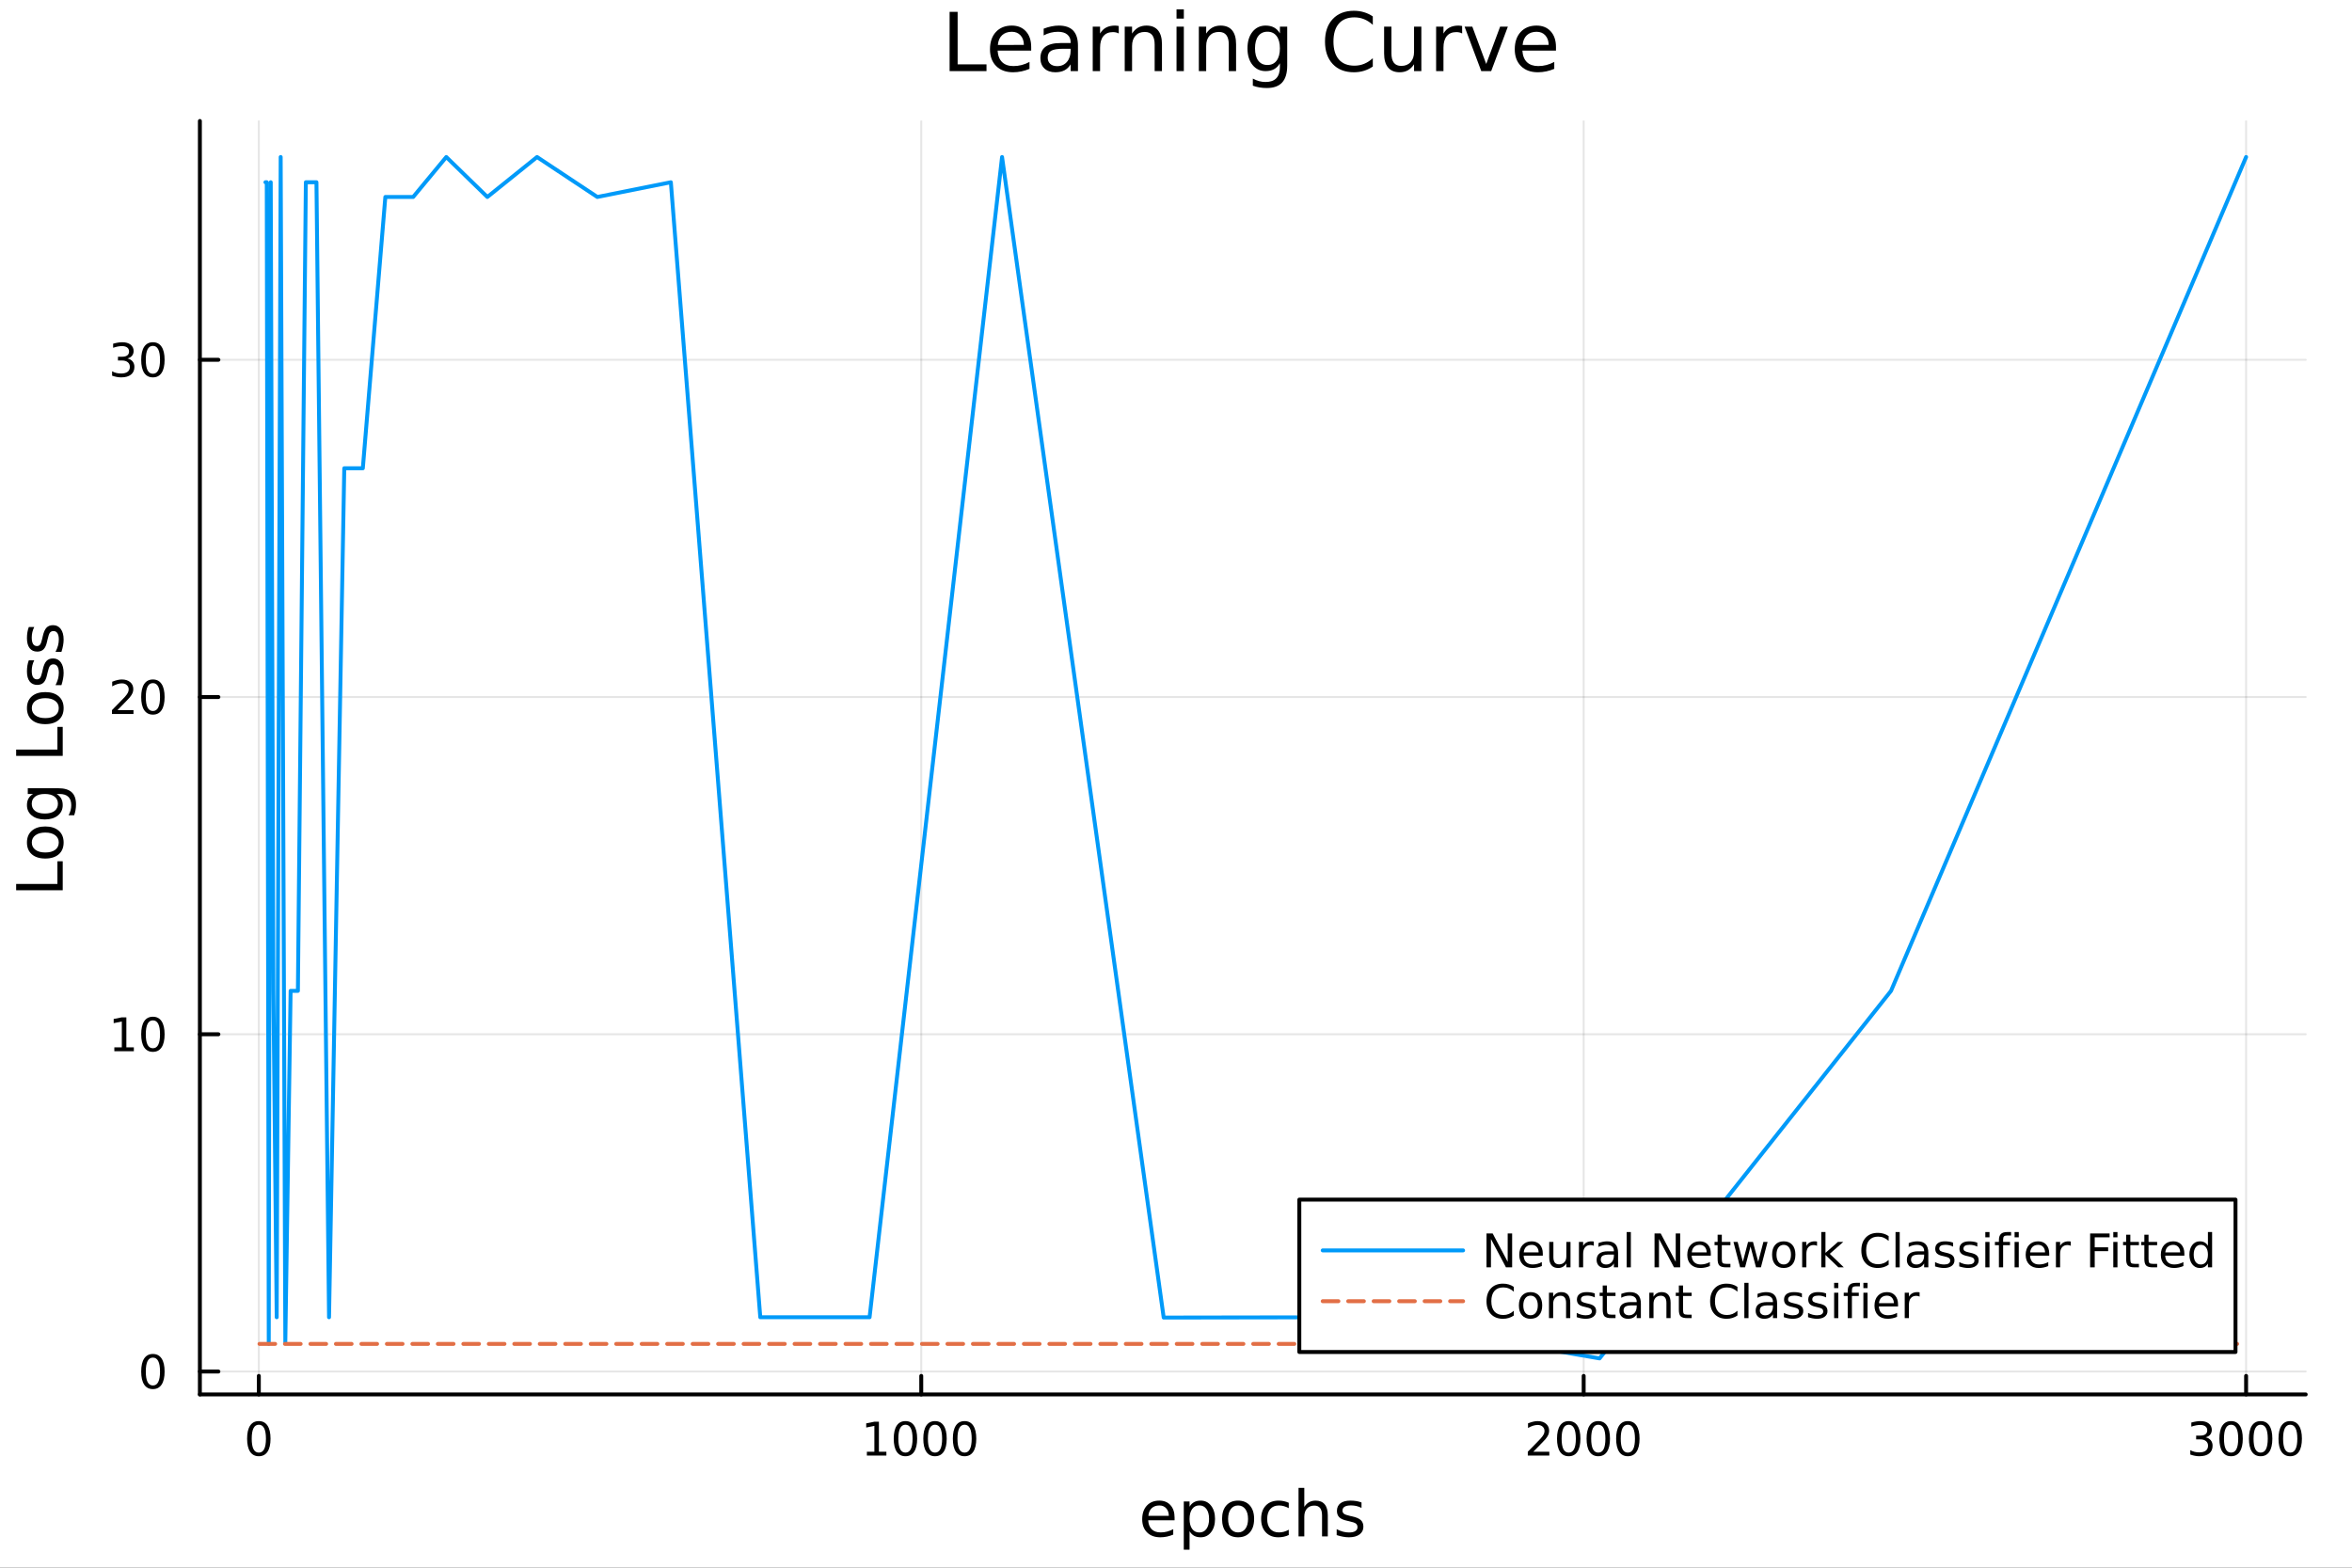 <svg xmlns="http://www.w3.org/2000/svg" xmlns:xlink="http://www.w3.org/1999/xlink" width="600" height="400" viewBox="0 0 2400 1600">
<rect x="0" y="0" width="2400" height="1600" fill="#333333" stroke="none"/>
<defs>
  <clipPath id="clip390">
    <rect x="0" y="0" width="2400" height="1600"></rect>
  </clipPath>
</defs>
<path clip-path="url(#clip390)" d="M0 1600 L2400 1600 L2400 0 L0 0  Z" fill="#ffffff" fill-rule="evenodd" fill-opacity="1"></path>
<defs>
  <clipPath id="clip391">
    <rect x="480" y="0" width="1681" height="1600"></rect>
  </clipPath>
</defs>
<path clip-path="url(#clip390)" d="M203.964 1423.18 L2352.76 1423.18 L2352.76 123.472 L203.964 123.472  Z" fill="#ffffff" fill-rule="evenodd" fill-opacity="1"></path>
<defs>
  <clipPath id="clip392">
    <rect x="203" y="123" width="2150" height="1301"></rect>
  </clipPath>
</defs>
<polyline clip-path="url(#clip392)" style="stroke:#000000; stroke-linecap:round; stroke-linejoin:round; stroke-width:2; stroke-opacity:0.1; fill:none" points="264.103,1423.18 264.103,123.472 "></polyline>
<polyline clip-path="url(#clip392)" style="stroke:#000000; stroke-linecap:round; stroke-linejoin:round; stroke-width:2; stroke-opacity:0.1; fill:none" points="940.049,1423.18 940.049,123.472 "></polyline>
<polyline clip-path="url(#clip392)" style="stroke:#000000; stroke-linecap:round; stroke-linejoin:round; stroke-width:2; stroke-opacity:0.1; fill:none" points="1615.99,1423.18 1615.99,123.472 "></polyline>
<polyline clip-path="url(#clip392)" style="stroke:#000000; stroke-linecap:round; stroke-linejoin:round; stroke-width:2; stroke-opacity:0.1; fill:none" points="2291.94,1423.18 2291.94,123.472 "></polyline>
<polyline clip-path="url(#clip392)" style="stroke:#000000; stroke-linecap:round; stroke-linejoin:round; stroke-width:2; stroke-opacity:0.1; fill:none" points="203.964,1399.79 2352.76,1399.79 "></polyline>
<polyline clip-path="url(#clip392)" style="stroke:#000000; stroke-linecap:round; stroke-linejoin:round; stroke-width:2; stroke-opacity:0.1; fill:none" points="203.964,1055.59 2352.76,1055.59 "></polyline>
<polyline clip-path="url(#clip392)" style="stroke:#000000; stroke-linecap:round; stroke-linejoin:round; stroke-width:2; stroke-opacity:0.1; fill:none" points="203.964,711.398 2352.76,711.398 "></polyline>
<polyline clip-path="url(#clip392)" style="stroke:#000000; stroke-linecap:round; stroke-linejoin:round; stroke-width:2; stroke-opacity:0.1; fill:none" points="203.964,367.203 2352.76,367.203 "></polyline>
<polyline clip-path="url(#clip390)" style="stroke:#000000; stroke-linecap:round; stroke-linejoin:round; stroke-width:4; stroke-opacity:1; fill:none" points="203.964,1423.18 2352.76,1423.18 "></polyline>
<polyline clip-path="url(#clip390)" style="stroke:#000000; stroke-linecap:round; stroke-linejoin:round; stroke-width:4; stroke-opacity:1; fill:none" points="264.103,1423.18 264.103,1404.28 "></polyline>
<polyline clip-path="url(#clip390)" style="stroke:#000000; stroke-linecap:round; stroke-linejoin:round; stroke-width:4; stroke-opacity:1; fill:none" points="940.049,1423.18 940.049,1404.28 "></polyline>
<polyline clip-path="url(#clip390)" style="stroke:#000000; stroke-linecap:round; stroke-linejoin:round; stroke-width:4; stroke-opacity:1; fill:none" points="1615.99,1423.18 1615.99,1404.28 "></polyline>
<polyline clip-path="url(#clip390)" style="stroke:#000000; stroke-linecap:round; stroke-linejoin:round; stroke-width:4; stroke-opacity:1; fill:none" points="2291.94,1423.18 2291.94,1404.28 "></polyline>
<path clip-path="url(#clip390)" d="M264.103 1454.1 Q260.491 1454.1 258.663 1457.66 Q256.857 1461.2 256.857 1468.33 Q256.857 1475.44 258.663 1479.01 Q260.491 1482.55 264.103 1482.55 Q267.737 1482.55 269.542 1479.01 Q271.371 1475.44 271.371 1468.33 Q271.371 1461.2 269.542 1457.66 Q267.737 1454.1 264.103 1454.1 M264.103 1450.39 Q269.913 1450.39 272.968 1455 Q276.047 1459.58 276.047 1468.33 Q276.047 1477.06 272.968 1481.67 Q269.913 1486.25 264.103 1486.25 Q258.292 1486.25 255.214 1481.67 Q252.158 1477.06 252.158 1468.33 Q252.158 1459.58 255.214 1455 Q258.292 1450.39 264.103 1450.39 Z" fill="#000000" fill-rule="nonzero" fill-opacity="1"></path><path clip-path="url(#clip390)" d="M884.574 1481.64 L892.213 1481.64 L892.213 1455.28 L883.903 1456.95 L883.903 1452.69 L892.167 1451.02 L896.843 1451.02 L896.843 1481.64 L904.482 1481.64 L904.482 1485.58 L884.574 1485.58 L884.574 1481.64 Z" fill="#000000" fill-rule="nonzero" fill-opacity="1"></path><path clip-path="url(#clip390)" d="M923.926 1454.1 Q920.315 1454.1 918.486 1457.66 Q916.681 1461.2 916.681 1468.33 Q916.681 1475.44 918.486 1479.01 Q920.315 1482.55 923.926 1482.55 Q927.56 1482.55 929.366 1479.01 Q931.195 1475.44 931.195 1468.33 Q931.195 1461.2 929.366 1457.66 Q927.56 1454.1 923.926 1454.1 M923.926 1450.39 Q929.736 1450.39 932.792 1455 Q935.87 1459.58 935.87 1468.33 Q935.87 1477.06 932.792 1481.67 Q929.736 1486.25 923.926 1486.25 Q918.116 1486.25 915.037 1481.67 Q911.982 1477.06 911.982 1468.33 Q911.982 1459.58 915.037 1455 Q918.116 1450.39 923.926 1450.39 Z" fill="#000000" fill-rule="nonzero" fill-opacity="1"></path><path clip-path="url(#clip390)" d="M954.088 1454.1 Q950.477 1454.1 948.648 1457.66 Q946.843 1461.2 946.843 1468.33 Q946.843 1475.44 948.648 1479.01 Q950.477 1482.55 954.088 1482.55 Q957.722 1482.55 959.528 1479.01 Q961.356 1475.44 961.356 1468.33 Q961.356 1461.2 959.528 1457.66 Q957.722 1454.1 954.088 1454.1 M954.088 1450.39 Q959.898 1450.39 962.954 1455 Q966.032 1459.58 966.032 1468.33 Q966.032 1477.06 962.954 1481.67 Q959.898 1486.25 954.088 1486.25 Q948.278 1486.25 945.199 1481.67 Q942.144 1477.06 942.144 1468.33 Q942.144 1459.58 945.199 1455 Q948.278 1450.39 954.088 1450.39 Z" fill="#000000" fill-rule="nonzero" fill-opacity="1"></path><path clip-path="url(#clip390)" d="M984.25 1454.1 Q980.639 1454.1 978.81 1457.66 Q977.004 1461.2 977.004 1468.33 Q977.004 1475.44 978.81 1479.01 Q980.639 1482.55 984.25 1482.55 Q987.884 1482.55 989.69 1479.01 Q991.518 1475.44 991.518 1468.33 Q991.518 1461.2 989.69 1457.66 Q987.884 1454.1 984.25 1454.1 M984.25 1450.39 Q990.06 1450.39 993.116 1455 Q996.194 1459.58 996.194 1468.33 Q996.194 1477.06 993.116 1481.67 Q990.06 1486.25 984.25 1486.25 Q978.44 1486.25 975.361 1481.67 Q972.305 1477.06 972.305 1468.33 Q972.305 1459.58 975.361 1455 Q978.44 1450.39 984.25 1450.39 Z" fill="#000000" fill-rule="nonzero" fill-opacity="1"></path><path clip-path="url(#clip390)" d="M1564.61 1481.64 L1580.93 1481.64 L1580.93 1485.58 L1558.98 1485.58 L1558.98 1481.64 Q1561.64 1478.89 1566.23 1474.26 Q1570.83 1469.61 1572.01 1468.27 Q1574.26 1465.74 1575.14 1464.01 Q1576.04 1462.25 1576.04 1460.56 Q1576.04 1457.8 1574.1 1456.07 Q1572.18 1454.33 1569.07 1454.33 Q1566.87 1454.33 1564.42 1455.09 Q1561.99 1455.86 1559.21 1457.41 L1559.21 1452.69 Q1562.04 1451.55 1564.49 1450.97 Q1566.94 1450.39 1568.98 1450.39 Q1574.35 1450.39 1577.55 1453.08 Q1580.74 1455.77 1580.74 1460.26 Q1580.74 1462.39 1579.93 1464.31 Q1579.14 1466.2 1577.04 1468.8 Q1576.46 1469.47 1573.36 1472.69 Q1570.25 1475.88 1564.61 1481.64 Z" fill="#000000" fill-rule="nonzero" fill-opacity="1"></path><path clip-path="url(#clip390)" d="M1600.74 1454.1 Q1597.13 1454.1 1595.3 1457.66 Q1593.49 1461.2 1593.49 1468.33 Q1593.49 1475.44 1595.3 1479.01 Q1597.13 1482.55 1600.74 1482.55 Q1604.37 1482.55 1606.18 1479.01 Q1608.01 1475.44 1608.01 1468.33 Q1608.01 1461.2 1606.18 1457.66 Q1604.37 1454.1 1600.74 1454.1 M1600.74 1450.39 Q1606.55 1450.39 1609.61 1455 Q1612.68 1459.58 1612.68 1468.33 Q1612.68 1477.06 1609.61 1481.67 Q1606.55 1486.25 1600.74 1486.25 Q1594.93 1486.25 1591.85 1481.67 Q1588.8 1477.06 1588.8 1468.33 Q1588.8 1459.58 1591.85 1455 Q1594.93 1450.39 1600.74 1450.39 Z" fill="#000000" fill-rule="nonzero" fill-opacity="1"></path><path clip-path="url(#clip390)" d="M1630.9 1454.1 Q1627.29 1454.1 1625.46 1457.66 Q1623.66 1461.2 1623.66 1468.33 Q1623.66 1475.44 1625.46 1479.01 Q1627.29 1482.55 1630.9 1482.55 Q1634.54 1482.55 1636.34 1479.01 Q1638.17 1475.44 1638.17 1468.33 Q1638.17 1461.2 1636.34 1457.66 Q1634.54 1454.1 1630.9 1454.1 M1630.9 1450.39 Q1636.71 1450.39 1639.77 1455 Q1642.85 1459.58 1642.85 1468.33 Q1642.85 1477.06 1639.77 1481.67 Q1636.71 1486.25 1630.9 1486.25 Q1625.09 1486.25 1622.01 1481.67 Q1618.96 1477.06 1618.96 1468.33 Q1618.96 1459.58 1622.01 1455 Q1625.09 1450.39 1630.9 1450.39 Z" fill="#000000" fill-rule="nonzero" fill-opacity="1"></path><path clip-path="url(#clip390)" d="M1661.06 1454.1 Q1657.45 1454.1 1655.62 1457.66 Q1653.82 1461.2 1653.82 1468.33 Q1653.82 1475.44 1655.62 1479.01 Q1657.45 1482.55 1661.06 1482.55 Q1664.7 1482.55 1666.5 1479.01 Q1668.33 1475.44 1668.33 1468.33 Q1668.33 1461.2 1666.5 1457.66 Q1664.7 1454.1 1661.06 1454.1 M1661.06 1450.39 Q1666.87 1450.39 1669.93 1455 Q1673.01 1459.58 1673.01 1468.33 Q1673.01 1477.06 1669.93 1481.67 Q1666.87 1486.25 1661.06 1486.25 Q1655.25 1486.25 1652.18 1481.67 Q1649.12 1477.06 1649.12 1468.33 Q1649.12 1459.58 1652.18 1455 Q1655.25 1450.39 1661.06 1450.39 Z" fill="#000000" fill-rule="nonzero" fill-opacity="1"></path><path clip-path="url(#clip390)" d="M2250.62 1466.95 Q2253.98 1467.66 2255.85 1469.93 Q2257.75 1472.2 2257.75 1475.53 Q2257.75 1480.65 2254.23 1483.45 Q2250.71 1486.25 2244.23 1486.25 Q2242.06 1486.25 2239.74 1485.81 Q2237.45 1485.39 2235 1484.54 L2235 1480.02 Q2236.94 1481.16 2239.26 1481.74 Q2241.57 1482.32 2244.09 1482.32 Q2248.49 1482.32 2250.78 1480.58 Q2253.1 1478.84 2253.1 1475.53 Q2253.1 1472.48 2250.95 1470.77 Q2248.82 1469.03 2245 1469.03 L2240.97 1469.03 L2240.97 1465.19 L2245.18 1465.19 Q2248.63 1465.19 2250.46 1463.82 Q2252.29 1462.43 2252.29 1459.84 Q2252.29 1457.18 2250.39 1455.77 Q2248.52 1454.33 2245 1454.33 Q2243.08 1454.33 2240.88 1454.75 Q2238.68 1455.16 2236.04 1456.04 L2236.04 1451.88 Q2238.7 1451.14 2241.02 1450.77 Q2243.35 1450.39 2245.41 1450.39 Q2250.74 1450.39 2253.84 1452.83 Q2256.94 1455.23 2256.94 1459.35 Q2256.94 1462.22 2255.3 1464.21 Q2253.65 1466.18 2250.62 1466.95 Z" fill="#000000" fill-rule="nonzero" fill-opacity="1"></path><path clip-path="url(#clip390)" d="M2276.62 1454.1 Q2273.01 1454.1 2271.18 1457.66 Q2269.37 1461.2 2269.37 1468.33 Q2269.37 1475.44 2271.18 1479.01 Q2273.01 1482.55 2276.62 1482.55 Q2280.25 1482.55 2282.06 1479.01 Q2283.89 1475.44 2283.89 1468.33 Q2283.89 1461.2 2282.06 1457.66 Q2280.25 1454.1 2276.62 1454.1 M2276.62 1450.39 Q2282.43 1450.39 2285.48 1455 Q2288.56 1459.58 2288.56 1468.33 Q2288.56 1477.06 2285.48 1481.67 Q2282.43 1486.25 2276.62 1486.25 Q2270.81 1486.25 2267.73 1481.67 Q2264.67 1477.06 2264.67 1468.33 Q2264.67 1459.58 2267.73 1455 Q2270.81 1450.39 2276.62 1450.39 Z" fill="#000000" fill-rule="nonzero" fill-opacity="1"></path><path clip-path="url(#clip390)" d="M2306.78 1454.1 Q2303.17 1454.1 2301.34 1457.66 Q2299.53 1461.2 2299.53 1468.33 Q2299.53 1475.44 2301.34 1479.01 Q2303.17 1482.55 2306.78 1482.55 Q2310.41 1482.55 2312.22 1479.01 Q2314.05 1475.44 2314.05 1468.33 Q2314.05 1461.2 2312.22 1457.66 Q2310.41 1454.1 2306.78 1454.1 M2306.78 1450.39 Q2312.59 1450.39 2315.64 1455 Q2318.72 1459.58 2318.72 1468.33 Q2318.72 1477.06 2315.64 1481.67 Q2312.59 1486.25 2306.78 1486.25 Q2300.97 1486.25 2297.89 1481.67 Q2294.83 1477.06 2294.83 1468.33 Q2294.83 1459.58 2297.89 1455 Q2300.97 1450.39 2306.78 1450.39 Z" fill="#000000" fill-rule="nonzero" fill-opacity="1"></path><path clip-path="url(#clip390)" d="M2336.94 1454.1 Q2333.33 1454.1 2331.5 1457.66 Q2329.7 1461.2 2329.7 1468.33 Q2329.7 1475.44 2331.5 1479.01 Q2333.33 1482.55 2336.94 1482.55 Q2340.58 1482.55 2342.38 1479.01 Q2344.21 1475.44 2344.21 1468.33 Q2344.21 1461.2 2342.38 1457.66 Q2340.58 1454.1 2336.94 1454.1 M2336.94 1450.39 Q2342.75 1450.39 2345.81 1455 Q2348.89 1459.58 2348.89 1468.33 Q2348.89 1477.06 2345.81 1481.67 Q2342.75 1486.25 2336.94 1486.25 Q2331.13 1486.25 2328.05 1481.67 Q2325 1477.06 2325 1468.33 Q2325 1459.58 2328.05 1455 Q2331.13 1450.39 2336.94 1450.39 Z" fill="#000000" fill-rule="nonzero" fill-opacity="1"></path><path clip-path="url(#clip390)" d="M1198.55 1548.76 L1198.55 1551.62 L1171.62 1551.62 Q1172 1557.67 1175.25 1560.85 Q1178.53 1564 1184.35 1564 Q1187.73 1564 1190.88 1563.17 Q1194.06 1562.35 1197.18 1560.69 L1197.18 1566.23 Q1194.03 1567.57 1190.72 1568.27 Q1187.41 1568.97 1184 1568.97 Q1175.47 1568.97 1170.48 1564 Q1165.51 1559.04 1165.51 1550.57 Q1165.51 1541.82 1170.22 1536.69 Q1174.96 1531.54 1182.99 1531.54 Q1190.18 1531.54 1194.35 1536.18 Q1198.55 1540.8 1198.55 1548.76 M1192.69 1547.04 Q1192.63 1542.23 1189.99 1539.37 Q1187.38 1536.5 1183.05 1536.5 Q1178.15 1536.5 1175.19 1539.27 Q1172.26 1542.04 1171.81 1547.07 L1192.69 1547.04 Z" fill="#000000" fill-rule="nonzero" fill-opacity="1"></path><path clip-path="url(#clip390)" d="M1213.83 1562.7 L1213.83 1581.6 L1207.94 1581.6 L1207.94 1532.4 L1213.83 1532.4 L1213.83 1537.81 Q1215.67 1534.62 1218.47 1533.1 Q1221.31 1531.54 1225.22 1531.54 Q1231.72 1531.54 1235.76 1536.69 Q1239.83 1541.85 1239.83 1550.25 Q1239.83 1558.65 1235.76 1563.81 Q1231.72 1568.97 1225.22 1568.97 Q1221.31 1568.97 1218.47 1567.44 Q1215.67 1565.88 1213.83 1562.7 M1233.75 1550.25 Q1233.75 1543.79 1231.08 1540.13 Q1228.44 1536.44 1223.79 1536.44 Q1219.14 1536.44 1216.47 1540.13 Q1213.83 1543.79 1213.83 1550.25 Q1213.83 1556.71 1216.47 1560.4 Q1219.14 1564.07 1223.79 1564.07 Q1228.44 1564.07 1231.08 1560.4 Q1233.75 1556.71 1233.75 1550.25 Z" fill="#000000" fill-rule="nonzero" fill-opacity="1"></path><path clip-path="url(#clip390)" d="M1263.35 1536.5 Q1258.64 1536.5 1255.9 1540.19 Q1253.17 1543.85 1253.17 1550.25 Q1253.17 1556.65 1255.87 1560.34 Q1258.61 1564 1263.35 1564 Q1268.03 1564 1270.77 1560.31 Q1273.51 1556.62 1273.51 1550.25 Q1273.51 1543.92 1270.77 1540.23 Q1268.03 1536.5 1263.35 1536.5 M1263.35 1531.54 Q1270.99 1531.54 1275.35 1536.5 Q1279.71 1541.47 1279.71 1550.25 Q1279.71 1559 1275.35 1564 Q1270.99 1568.97 1263.35 1568.97 Q1255.68 1568.97 1251.32 1564 Q1246.99 1559 1246.99 1550.25 Q1246.99 1541.47 1251.32 1536.5 Q1255.68 1531.54 1263.35 1531.54 Z" fill="#000000" fill-rule="nonzero" fill-opacity="1"></path><path clip-path="url(#clip390)" d="M1315.07 1533.76 L1315.07 1539.24 Q1312.59 1537.87 1310.08 1537.2 Q1307.59 1536.5 1305.05 1536.5 Q1299.35 1536.5 1296.2 1540.13 Q1293.05 1543.73 1293.05 1550.25 Q1293.05 1556.78 1296.2 1560.4 Q1299.35 1564 1305.05 1564 Q1307.59 1564 1310.08 1563.33 Q1312.59 1562.63 1315.07 1561.26 L1315.07 1566.68 Q1312.62 1567.82 1309.98 1568.39 Q1307.37 1568.97 1304.41 1568.97 Q1296.36 1568.97 1291.62 1563.91 Q1286.87 1558.85 1286.87 1550.25 Q1286.87 1541.53 1291.65 1536.53 Q1296.45 1531.54 1304.79 1531.54 Q1307.5 1531.54 1310.08 1532.11 Q1312.65 1532.65 1315.07 1533.76 Z" fill="#000000" fill-rule="nonzero" fill-opacity="1"></path><path clip-path="url(#clip390)" d="M1354.89 1546.53 L1354.89 1568.04 L1349.03 1568.04 L1349.03 1546.72 Q1349.03 1541.66 1347.06 1539.14 Q1345.09 1536.63 1341.14 1536.63 Q1336.4 1536.63 1333.66 1539.65 Q1330.92 1542.68 1330.92 1547.9 L1330.92 1568.04 L1325.04 1568.04 L1325.04 1518.52 L1330.92 1518.52 L1330.92 1537.93 Q1333.03 1534.72 1335.86 1533.13 Q1338.72 1531.54 1342.45 1531.54 Q1348.59 1531.54 1351.74 1535.36 Q1354.89 1539.14 1354.89 1546.53 Z" fill="#000000" fill-rule="nonzero" fill-opacity="1"></path><path clip-path="url(#clip390)" d="M1389.3 1533.45 L1389.3 1538.98 Q1386.82 1537.71 1384.14 1537.07 Q1381.47 1536.44 1378.6 1536.44 Q1374.24 1536.44 1372.05 1537.77 Q1369.88 1539.11 1369.88 1541.79 Q1369.88 1543.82 1371.44 1545 Q1373 1546.15 1377.71 1547.2 L1379.72 1547.64 Q1385.96 1548.98 1388.57 1551.43 Q1391.21 1553.85 1391.21 1558.21 Q1391.21 1563.17 1387.26 1566.07 Q1383.35 1568.97 1376.47 1568.97 Q1373.61 1568.97 1370.49 1568.39 Q1367.4 1567.85 1363.96 1566.74 L1363.96 1560.69 Q1367.21 1562.38 1370.36 1563.24 Q1373.51 1564.07 1376.6 1564.07 Q1380.74 1564.07 1382.96 1562.66 Q1385.19 1561.23 1385.19 1558.65 Q1385.19 1556.27 1383.57 1554.99 Q1381.98 1553.72 1376.53 1552.54 L1374.5 1552.07 Q1369.06 1550.92 1366.64 1548.56 Q1364.22 1546.18 1364.22 1542.04 Q1364.22 1537.01 1367.78 1534.27 Q1371.35 1531.54 1377.9 1531.54 Q1381.15 1531.54 1384.01 1532.01 Q1386.88 1532.49 1389.3 1533.45 Z" fill="#000000" fill-rule="nonzero" fill-opacity="1"></path><polyline clip-path="url(#clip390)" style="stroke:#000000; stroke-linecap:round; stroke-linejoin:round; stroke-width:4; stroke-opacity:1; fill:none" points="203.964,1423.18 203.964,123.472 "></polyline>
<polyline clip-path="url(#clip390)" style="stroke:#000000; stroke-linecap:round; stroke-linejoin:round; stroke-width:4; stroke-opacity:1; fill:none" points="203.964,1399.79 222.861,1399.79 "></polyline>
<polyline clip-path="url(#clip390)" style="stroke:#000000; stroke-linecap:round; stroke-linejoin:round; stroke-width:4; stroke-opacity:1; fill:none" points="203.964,1055.59 222.861,1055.59 "></polyline>
<polyline clip-path="url(#clip390)" style="stroke:#000000; stroke-linecap:round; stroke-linejoin:round; stroke-width:4; stroke-opacity:1; fill:none" points="203.964,711.398 222.861,711.398 "></polyline>
<polyline clip-path="url(#clip390)" style="stroke:#000000; stroke-linecap:round; stroke-linejoin:round; stroke-width:4; stroke-opacity:1; fill:none" points="203.964,367.203 222.861,367.203 "></polyline>
<path clip-path="url(#clip390)" d="M156.019 1385.59 Q152.408 1385.59 150.579 1389.15 Q148.774 1392.69 148.774 1399.82 Q148.774 1406.93 150.579 1410.49 Q152.408 1414.03 156.019 1414.03 Q159.653 1414.03 161.459 1410.49 Q163.288 1406.93 163.288 1399.82 Q163.288 1392.69 161.459 1389.15 Q159.653 1385.59 156.019 1385.59 M156.019 1381.88 Q161.829 1381.88 164.885 1386.49 Q167.964 1391.07 167.964 1399.82 Q167.964 1408.55 164.885 1413.16 Q161.829 1417.74 156.019 1417.74 Q150.209 1417.74 147.13 1413.16 Q144.075 1408.55 144.075 1399.82 Q144.075 1391.07 147.13 1386.49 Q150.209 1381.88 156.019 1381.88 Z" fill="#000000" fill-rule="nonzero" fill-opacity="1"></path><path clip-path="url(#clip390)" d="M116.668 1068.94 L124.306 1068.94 L124.306 1042.57 L115.996 1044.24 L115.996 1039.98 L124.26 1038.31 L128.936 1038.31 L128.936 1068.94 L136.575 1068.94 L136.575 1072.87 L116.668 1072.87 L116.668 1068.94 Z" fill="#000000" fill-rule="nonzero" fill-opacity="1"></path><path clip-path="url(#clip390)" d="M156.019 1041.39 Q152.408 1041.39 150.579 1044.96 Q148.774 1048.5 148.774 1055.63 Q148.774 1062.73 150.579 1066.3 Q152.408 1069.84 156.019 1069.84 Q159.653 1069.84 161.459 1066.3 Q163.288 1062.73 163.288 1055.63 Q163.288 1048.5 161.459 1044.96 Q159.653 1041.39 156.019 1041.39 M156.019 1037.69 Q161.829 1037.69 164.885 1042.29 Q167.964 1046.88 167.964 1055.63 Q167.964 1064.35 164.885 1068.96 Q161.829 1073.54 156.019 1073.54 Q150.209 1073.54 147.13 1068.96 Q144.075 1064.35 144.075 1055.63 Q144.075 1046.88 147.13 1042.29 Q150.209 1037.69 156.019 1037.69 Z" fill="#000000" fill-rule="nonzero" fill-opacity="1"></path><path clip-path="url(#clip390)" d="M119.885 724.742 L136.204 724.742 L136.204 728.678 L114.26 728.678 L114.26 724.742 Q116.922 721.988 121.505 717.358 Q126.112 712.705 127.292 711.363 Q129.538 708.84 130.417 707.104 Q131.32 705.344 131.32 703.655 Q131.32 700.9 129.376 699.164 Q127.455 697.428 124.353 697.428 Q122.154 697.428 119.7 698.192 Q117.269 698.955 114.492 700.506 L114.492 695.784 Q117.316 694.65 119.769 694.071 Q122.223 693.493 124.26 693.493 Q129.63 693.493 132.825 696.178 Q136.019 698.863 136.019 703.354 Q136.019 705.483 135.209 707.404 Q134.422 709.303 132.316 711.895 Q131.737 712.566 128.635 715.784 Q125.533 718.978 119.885 724.742 Z" fill="#000000" fill-rule="nonzero" fill-opacity="1"></path><path clip-path="url(#clip390)" d="M156.019 697.196 Q152.408 697.196 150.579 700.761 Q148.774 704.303 148.774 711.432 Q148.774 718.539 150.579 722.103 Q152.408 725.645 156.019 725.645 Q159.653 725.645 161.459 722.103 Q163.288 718.539 163.288 711.432 Q163.288 704.303 161.459 700.761 Q159.653 697.196 156.019 697.196 M156.019 693.493 Q161.829 693.493 164.885 698.099 Q167.964 702.682 167.964 711.432 Q167.964 720.159 164.885 724.766 Q161.829 729.349 156.019 729.349 Q150.209 729.349 147.13 724.766 Q144.075 720.159 144.075 711.432 Q144.075 702.682 147.13 698.099 Q150.209 693.493 156.019 693.493 Z" fill="#000000" fill-rule="nonzero" fill-opacity="1"></path><path clip-path="url(#clip390)" d="M130.024 365.848 Q133.38 366.566 135.255 368.835 Q137.154 371.103 137.154 374.436 Q137.154 379.552 133.635 382.353 Q130.117 385.154 123.635 385.154 Q121.459 385.154 119.144 384.714 Q116.853 384.297 114.399 383.441 L114.399 378.927 Q116.343 380.061 118.658 380.64 Q120.973 381.219 123.496 381.219 Q127.894 381.219 130.186 379.483 Q132.501 377.747 132.501 374.436 Q132.501 371.381 130.348 369.668 Q128.218 367.932 124.399 367.932 L120.371 367.932 L120.371 364.089 L124.584 364.089 Q128.033 364.089 129.862 362.723 Q131.691 361.335 131.691 358.742 Q131.691 356.08 129.792 354.668 Q127.917 353.233 124.399 353.233 Q122.478 353.233 120.279 353.649 Q118.08 354.066 115.441 354.946 L115.441 350.779 Q118.103 350.038 120.418 349.668 Q122.755 349.298 124.816 349.298 Q130.14 349.298 133.242 351.728 Q136.343 354.136 136.343 358.256 Q136.343 361.126 134.7 363.117 Q133.056 365.085 130.024 365.848 Z" fill="#000000" fill-rule="nonzero" fill-opacity="1"></path><path clip-path="url(#clip390)" d="M156.019 353.001 Q152.408 353.001 150.579 356.566 Q148.774 360.108 148.774 367.237 Q148.774 374.344 150.579 377.909 Q152.408 381.45 156.019 381.45 Q159.653 381.45 161.459 377.909 Q163.288 374.344 163.288 367.237 Q163.288 360.108 161.459 356.566 Q159.653 353.001 156.019 353.001 M156.019 349.298 Q161.829 349.298 164.885 353.904 Q167.964 358.487 167.964 367.237 Q167.964 375.964 164.885 380.571 Q161.829 385.154 156.019 385.154 Q150.209 385.154 147.13 380.571 Q144.075 375.964 144.075 367.237 Q144.075 358.487 147.13 353.904 Q150.209 349.298 156.019 349.298 Z" fill="#000000" fill-rule="nonzero" fill-opacity="1"></path><path clip-path="url(#clip390)" d="M16.484 908.597 L16.484 902.168 L58.593 902.168 L58.593 879.029 L64.004 879.029 L64.004 908.597 L16.484 908.597 Z" fill="#000000" fill-rule="nonzero" fill-opacity="1"></path><path clip-path="url(#clip390)" d="M32.462 859.868 Q32.462 864.578 36.154 867.316 Q39.815 870.053 46.212 870.053 Q52.609 870.053 56.302 867.347 Q59.962 864.61 59.962 859.868 Q59.962 855.189 56.27 852.452 Q52.578 849.714 46.212 849.714 Q39.878 849.714 36.186 852.452 Q32.462 855.189 32.462 859.868 M27.497 859.868 Q27.497 852.229 32.462 847.868 Q37.427 843.508 46.212 843.508 Q54.965 843.508 59.962 847.868 Q64.927 852.229 64.927 859.868 Q64.927 867.538 59.962 871.899 Q54.965 876.228 46.212 876.228 Q37.427 876.228 32.462 871.899 Q27.497 867.538 27.497 859.868 Z" fill="#000000" fill-rule="nonzero" fill-opacity="1"></path><path clip-path="url(#clip390)" d="M45.766 810.343 Q39.401 810.343 35.9 812.984 Q32.398 815.594 32.398 820.337 Q32.398 825.047 35.9 827.689 Q39.401 830.299 45.766 830.299 Q52.1 830.299 55.601 827.689 Q59.103 825.047 59.103 820.337 Q59.103 815.594 55.601 812.984 Q52.1 810.343 45.766 810.343 M59.58 804.486 Q68.683 804.486 73.107 808.528 Q77.563 812.571 77.563 820.91 Q77.563 823.997 77.086 826.734 Q76.64 829.472 75.685 832.05 L69.988 832.05 Q71.388 829.472 72.057 826.957 Q72.725 824.443 72.725 821.833 Q72.725 816.072 69.701 813.207 Q66.71 810.343 60.63 810.343 L57.734 810.343 Q60.885 812.157 62.445 814.99 Q64.004 817.822 64.004 821.769 Q64.004 828.326 59.007 832.336 Q54.01 836.346 45.766 836.346 Q37.491 836.346 32.494 832.336 Q27.497 828.326 27.497 821.769 Q27.497 817.822 29.056 814.99 Q30.616 812.157 33.767 810.343 L28.356 810.343 L28.356 804.486 L59.58 804.486 Z" fill="#000000" fill-rule="nonzero" fill-opacity="1"></path><path clip-path="url(#clip390)" d="M16.484 771.448 L16.484 765.019 L58.593 765.019 L58.593 741.879 L64.004 741.879 L64.004 771.448 L16.484 771.448 Z" fill="#000000" fill-rule="nonzero" fill-opacity="1"></path><path clip-path="url(#clip390)" d="M32.462 722.719 Q32.462 727.429 36.154 730.166 Q39.815 732.904 46.212 732.904 Q52.609 732.904 56.302 730.198 Q59.962 727.461 59.962 722.719 Q59.962 718.04 56.27 715.303 Q52.578 712.565 46.212 712.565 Q39.878 712.565 36.186 715.303 Q32.462 718.04 32.462 722.719 M27.497 722.719 Q27.497 715.08 32.462 710.719 Q37.427 706.359 46.212 706.359 Q54.965 706.359 59.962 710.719 Q64.927 715.08 64.927 722.719 Q64.927 730.389 59.962 734.75 Q54.965 739.078 46.212 739.078 Q37.427 739.078 32.462 734.75 Q27.497 730.389 27.497 722.719 Z" fill="#000000" fill-rule="nonzero" fill-opacity="1"></path><path clip-path="url(#clip390)" d="M29.407 673.925 L34.945 673.925 Q33.672 676.408 33.035 679.082 Q32.398 681.755 32.398 684.62 Q32.398 688.98 33.735 691.177 Q35.072 693.341 37.746 693.341 Q39.783 693.341 40.96 691.781 Q42.106 690.222 43.157 685.511 L43.602 683.506 Q44.939 677.267 47.39 674.658 Q49.809 672.016 54.169 672.016 Q59.134 672.016 62.031 675.963 Q64.927 679.877 64.927 686.752 Q64.927 689.617 64.354 692.736 Q63.813 695.824 62.699 699.261 L56.652 699.261 Q58.339 696.014 59.198 692.863 Q60.026 689.712 60.026 686.625 Q60.026 682.487 58.625 680.259 Q57.193 678.031 54.615 678.031 Q52.228 678.031 50.955 679.655 Q49.681 681.246 48.504 686.689 L48.026 688.726 Q46.88 694.168 44.525 696.587 Q42.138 699.006 38 699.006 Q32.971 699.006 30.234 695.442 Q27.497 691.877 27.497 685.32 Q27.497 682.074 27.974 679.209 Q28.452 676.344 29.407 673.925 Z" fill="#000000" fill-rule="nonzero" fill-opacity="1"></path><path clip-path="url(#clip390)" d="M29.407 639.964 L34.945 639.964 Q33.672 642.447 33.035 645.121 Q32.398 647.794 32.398 650.659 Q32.398 655.019 33.735 657.215 Q35.072 659.38 37.746 659.38 Q39.783 659.38 40.96 657.82 Q42.106 656.261 43.157 651.55 L43.602 649.545 Q44.939 643.306 47.39 640.696 Q49.809 638.055 54.169 638.055 Q59.134 638.055 62.031 642.001 Q64.927 645.916 64.927 652.791 Q64.927 655.656 64.354 658.775 Q63.813 661.862 62.699 665.3 L56.652 665.3 Q58.339 662.053 59.198 658.902 Q60.026 655.751 60.026 652.664 Q60.026 648.526 58.625 646.298 Q57.193 644.07 54.615 644.07 Q52.228 644.07 50.955 645.694 Q49.681 647.285 48.504 652.728 L48.026 654.765 Q46.88 660.207 44.525 662.626 Q42.138 665.045 38 665.045 Q32.971 665.045 30.234 661.481 Q27.497 657.916 27.497 651.359 Q27.497 648.113 27.974 645.248 Q28.452 642.383 29.407 639.964 Z" fill="#000000" fill-rule="nonzero" fill-opacity="1"></path><path clip-path="url(#clip390)" d="M968.992 12.096 L977.175 12.096 L977.175 65.689 L1006.63 65.689 L1006.63 72.576 L968.992 72.576 L968.992 12.096 Z" fill="#000000" fill-rule="nonzero" fill-opacity="1"></path><path clip-path="url(#clip390)" d="M1052.24 48.028 L1052.24 51.673 L1017.97 51.673 Q1018.45 59.37 1022.59 63.421 Q1026.76 67.431 1034.17 67.431 Q1038.47 67.431 1042.48 66.378 Q1046.53 65.325 1050.5 63.218 L1050.5 70.267 Q1046.49 71.968 1042.27 72.86 Q1038.06 73.751 1033.73 73.751 Q1022.87 73.751 1016.51 67.431 Q1010.19 61.112 1010.19 50.337 Q1010.19 39.197 1016.19 32.675 Q1022.22 26.112 1032.43 26.112 Q1041.58 26.112 1046.89 32.026 Q1052.24 37.9 1052.24 48.028 M1044.78 45.84 Q1044.7 39.723 1041.34 36.077 Q1038.02 32.431 1032.51 32.431 Q1026.27 32.431 1022.5 35.956 Q1018.78 39.48 1018.21 45.88 L1044.78 45.84 Z" fill="#000000" fill-rule="nonzero" fill-opacity="1"></path><path clip-path="url(#clip390)" d="M1085.09 49.769 Q1076.06 49.769 1072.57 51.835 Q1069.09 53.901 1069.09 58.884 Q1069.09 62.854 1071.68 65.203 Q1074.32 67.512 1078.81 67.512 Q1085.01 67.512 1088.74 63.137 Q1092.5 58.722 1092.5 51.43 L1092.5 49.769 L1085.09 49.769 M1099.96 46.691 L1099.96 72.576 L1092.5 72.576 L1092.5 65.689 Q1089.95 69.821 1086.14 71.806 Q1082.34 73.751 1076.83 73.751 Q1069.86 73.751 1065.73 69.862 Q1061.64 65.933 1061.64 59.37 Q1061.64 51.714 1066.74 47.825 Q1071.89 43.936 1082.05 43.936 L1092.5 43.936 L1092.5 43.207 Q1092.5 38.062 1089.1 35.267 Q1085.74 32.431 1079.62 32.431 Q1075.73 32.431 1072.05 33.363 Q1068.36 34.295 1064.96 36.158 L1064.96 29.272 Q1069.05 27.692 1072.9 26.922 Q1076.75 26.112 1080.39 26.112 Q1090.24 26.112 1095.1 31.216 Q1099.96 36.32 1099.96 46.691 Z" fill="#000000" fill-rule="nonzero" fill-opacity="1"></path><path clip-path="url(#clip390)" d="M1141.6 34.173 Q1140.35 33.444 1138.85 33.12 Q1137.39 32.756 1135.61 32.756 Q1129.29 32.756 1125.88 36.888 Q1122.52 40.979 1122.52 48.676 L1122.52 72.576 L1115.03 72.576 L1115.03 27.206 L1122.52 27.206 L1122.52 34.254 Q1124.87 30.122 1128.64 28.138 Q1132.41 26.112 1137.79 26.112 Q1138.56 26.112 1139.49 26.234 Q1140.43 26.315 1141.56 26.517 L1141.6 34.173 Z" fill="#000000" fill-rule="nonzero" fill-opacity="1"></path><path clip-path="url(#clip390)" d="M1185.68 45.192 L1185.68 72.576 L1178.22 72.576 L1178.22 45.435 Q1178.22 38.994 1175.71 35.794 Q1173.2 32.594 1168.18 32.594 Q1162.14 32.594 1158.66 36.442 Q1155.17 40.29 1155.17 46.934 L1155.17 72.576 L1147.68 72.576 L1147.68 27.206 L1155.17 27.206 L1155.17 34.254 Q1157.85 30.163 1161.45 28.138 Q1165.1 26.112 1169.84 26.112 Q1177.65 26.112 1181.66 30.973 Q1185.68 35.794 1185.68 45.192 Z" fill="#000000" fill-rule="nonzero" fill-opacity="1"></path><path clip-path="url(#clip390)" d="M1200.54 27.206 L1208 27.206 L1208 72.576 L1200.54 72.576 L1200.54 27.206 M1200.54 9.544 L1208 9.544 L1208 18.983 L1200.54 18.983 L1200.54 9.544 Z" fill="#000000" fill-rule="nonzero" fill-opacity="1"></path><path clip-path="url(#clip390)" d="M1261.31 45.192 L1261.31 72.576 L1253.85 72.576 L1253.85 45.435 Q1253.85 38.994 1251.34 35.794 Q1248.83 32.594 1243.81 32.594 Q1237.77 32.594 1234.29 36.442 Q1230.8 40.29 1230.8 46.934 L1230.8 72.576 L1223.31 72.576 L1223.31 27.206 L1230.8 27.206 L1230.8 34.254 Q1233.48 30.163 1237.08 28.138 Q1240.73 26.112 1245.47 26.112 Q1253.28 26.112 1257.3 30.973 Q1261.31 35.794 1261.31 45.192 Z" fill="#000000" fill-rule="nonzero" fill-opacity="1"></path><path clip-path="url(#clip390)" d="M1306.03 49.364 Q1306.03 41.263 1302.67 36.806 Q1299.34 32.35 1293.31 32.35 Q1287.31 32.35 1283.95 36.806 Q1280.63 41.263 1280.63 49.364 Q1280.63 57.426 1283.95 61.882 Q1287.31 66.338 1293.31 66.338 Q1299.34 66.338 1302.67 61.882 Q1306.03 57.426 1306.03 49.364 M1313.48 66.945 Q1313.48 78.531 1308.34 84.162 Q1303.19 89.833 1292.58 89.833 Q1288.65 89.833 1285.17 89.225 Q1281.68 88.658 1278.4 87.443 L1278.4 80.192 Q1281.68 81.974 1284.88 82.825 Q1288.08 83.675 1291.4 83.675 Q1298.74 83.675 1302.38 79.827 Q1306.03 76.019 1306.03 68.282 L1306.03 64.596 Q1303.72 68.606 1300.11 70.591 Q1296.51 72.576 1291.48 72.576 Q1283.14 72.576 1278.04 66.216 Q1272.93 59.856 1272.93 49.364 Q1272.93 38.832 1278.04 32.472 Q1283.14 26.112 1291.48 26.112 Q1296.51 26.112 1300.11 28.097 Q1303.72 30.082 1306.03 34.092 L1306.03 27.206 L1313.48 27.206 L1313.48 66.945 Z" fill="#000000" fill-rule="nonzero" fill-opacity="1"></path><path clip-path="url(#clip390)" d="M1400.82 16.755 L1400.82 25.383 Q1396.69 21.535 1391.99 19.631 Q1387.33 17.727 1382.06 17.727 Q1371.69 17.727 1366.18 24.087 Q1360.67 30.406 1360.67 42.397 Q1360.67 54.347 1366.18 60.707 Q1371.69 67.026 1382.06 67.026 Q1387.33 67.026 1391.99 65.122 Q1396.69 63.218 1400.82 59.37 L1400.82 67.918 Q1396.52 70.834 1391.7 72.292 Q1386.92 73.751 1381.58 73.751 Q1367.84 73.751 1359.94 65.365 Q1352.05 56.94 1352.05 42.397 Q1352.05 27.814 1359.94 19.428 Q1367.84 11.002 1381.58 11.002 Q1387 11.002 1391.79 12.461 Q1396.61 13.878 1400.82 16.755 Z" fill="#000000" fill-rule="nonzero" fill-opacity="1"></path><path clip-path="url(#clip390)" d="M1412.36 54.671 L1412.36 27.206 L1419.82 27.206 L1419.82 54.387 Q1419.82 60.828 1422.33 64.069 Q1424.84 67.269 1429.86 67.269 Q1435.9 67.269 1439.38 63.421 Q1442.91 59.573 1442.91 52.929 L1442.91 27.206 L1450.36 27.206 L1450.36 72.576 L1442.91 72.576 L1442.91 65.608 Q1440.19 69.74 1436.59 71.766 Q1433.02 73.751 1428.28 73.751 Q1420.47 73.751 1416.41 68.89 Q1412.36 64.029 1412.36 54.671 M1431.12 26.112 L1431.12 26.112 Z" fill="#000000" fill-rule="nonzero" fill-opacity="1"></path><path clip-path="url(#clip390)" d="M1492 34.173 Q1490.75 33.444 1489.25 33.12 Q1487.79 32.756 1486.01 32.756 Q1479.69 32.756 1476.29 36.888 Q1472.92 40.979 1472.92 48.676 L1472.92 72.576 L1465.43 72.576 L1465.43 27.206 L1472.92 27.206 L1472.92 34.254 Q1475.27 30.122 1479.04 28.138 Q1482.81 26.112 1488.2 26.112 Q1488.97 26.112 1489.9 26.234 Q1490.83 26.315 1491.96 26.517 L1492 34.173 Z" fill="#000000" fill-rule="nonzero" fill-opacity="1"></path><path clip-path="url(#clip390)" d="M1494.48 27.206 L1502.37 27.206 L1516.55 65.284 L1530.73 27.206 L1538.63 27.206 L1521.62 72.576 L1511.49 72.576 L1494.48 27.206 Z" fill="#000000" fill-rule="nonzero" fill-opacity="1"></path><path clip-path="url(#clip390)" d="M1587.73 48.028 L1587.73 51.673 L1553.46 51.673 Q1553.94 59.37 1558.07 63.421 Q1562.25 67.431 1569.66 67.431 Q1573.95 67.431 1577.96 66.378 Q1582.02 65.325 1585.99 63.218 L1585.99 70.267 Q1581.98 71.968 1577.76 72.86 Q1573.55 73.751 1569.21 73.751 Q1558.36 73.751 1552 67.431 Q1545.68 61.112 1545.68 50.337 Q1545.68 39.197 1551.67 32.675 Q1557.71 26.112 1567.92 26.112 Q1577.07 26.112 1582.38 32.026 Q1587.73 37.9 1587.73 48.028 M1580.27 45.84 Q1580.19 39.723 1576.83 36.077 Q1573.51 32.431 1568 32.431 Q1561.76 32.431 1557.99 35.956 Q1554.27 39.48 1553.7 45.88 L1580.27 45.84 Z" fill="#000000" fill-rule="nonzero" fill-opacity="1"></path><polyline clip-path="url(#clip392)" style="stroke:#009af9; stroke-linecap:round; stroke-linejoin:round; stroke-width:4; stroke-opacity:1; fill:none" points="270.862,186.013 272.214,186.013 274.242,1371.42 276.27,186.013 278.973,1011.29 282.353,1344.39 286.409,160.256 291.14,1369.72 296.548,1011.29 303.983,1011.29 312.095,186.013 322.91,186.013 335.753,1344.39 351.3,477.92 370.226,477.92 393.208,201.037 421.598,201.037 455.395,160.256 497.304,201.037 548,160.256 609.511,201.037 684.541,186.013 775.794,1344.39 887.325,1344.39 1022.51,160.256 1187.44,1344.72 1388.2,1344.39 1632.22,1386.4 1929.63,1011.29 2291.94,160.256 "></polyline>
<polyline clip-path="url(#clip392)" style="stroke:#e26f46; stroke-linecap:round; stroke-linejoin:round; stroke-width:4; stroke-opacity:1; fill:none" stroke-dasharray="16, 10" points="264.778,1371.61 2291.94,1371.61 "></polyline>
<path clip-path="url(#clip390)" d="M1325.84 1379.86 L2281.13 1379.86 L2281.13 1224.34 L1325.84 1224.34  Z" fill="#ffffff" fill-rule="evenodd" fill-opacity="1"></path>
<polyline clip-path="url(#clip390)" style="stroke:#000000; stroke-linecap:round; stroke-linejoin:round; stroke-width:4; stroke-opacity:1; fill:none" points="1325.84,1379.86 2281.13,1379.86 2281.13,1224.34 1325.84,1224.34 1325.84,1379.86 "></polyline>
<polyline clip-path="url(#clip390)" style="stroke:#009af9; stroke-linecap:round; stroke-linejoin:round; stroke-width:4; stroke-opacity:1; fill:none" points="1349.71,1276.18 1492.97,1276.18 "></polyline>
<path clip-path="url(#clip390)" d="M1516.84 1258.9 L1523.14 1258.9 L1538.46 1287.81 L1538.46 1258.9 L1543 1258.9 L1543 1293.46 L1536.7 1293.46 L1521.38 1264.54 L1521.38 1293.46 L1516.84 1293.46 L1516.84 1258.9 Z" fill="#000000" fill-rule="nonzero" fill-opacity="1"></path><path clip-path="url(#clip390)" d="M1574.29 1279.43 L1574.29 1281.51 L1554.71 1281.51 Q1554.99 1285.91 1557.35 1288.22 Q1559.73 1290.52 1563.97 1290.52 Q1566.42 1290.52 1568.72 1289.91 Q1571.03 1289.31 1573.3 1288.11 L1573.3 1292.14 Q1571.01 1293.11 1568.6 1293.62 Q1566.19 1294.13 1563.72 1294.13 Q1557.51 1294.13 1553.88 1290.52 Q1550.27 1286.91 1550.27 1280.75 Q1550.27 1274.38 1553.69 1270.66 Q1557.14 1266.91 1562.98 1266.91 Q1568.21 1266.91 1571.24 1270.29 Q1574.29 1273.64 1574.29 1279.43 M1570.04 1278.18 Q1569.99 1274.68 1568.07 1272.6 Q1566.17 1270.52 1563.02 1270.52 Q1559.46 1270.52 1557.3 1272.53 Q1555.17 1274.54 1554.85 1278.2 L1570.04 1278.18 Z" fill="#000000" fill-rule="nonzero" fill-opacity="1"></path><path clip-path="url(#clip390)" d="M1580.85 1283.22 L1580.85 1267.53 L1585.1 1267.53 L1585.1 1283.06 Q1585.1 1286.74 1586.54 1288.6 Q1587.98 1290.42 1590.85 1290.42 Q1594.29 1290.42 1596.29 1288.22 Q1598.3 1286.03 1598.3 1282.23 L1598.3 1267.53 L1602.56 1267.53 L1602.56 1293.46 L1598.3 1293.46 L1598.3 1289.47 Q1596.75 1291.84 1594.69 1292.99 Q1592.65 1294.13 1589.94 1294.13 Q1585.48 1294.13 1583.16 1291.35 Q1580.85 1288.57 1580.85 1283.22 M1591.56 1266.91 L1591.56 1266.91 Z" fill="#000000" fill-rule="nonzero" fill-opacity="1"></path><path clip-path="url(#clip390)" d="M1626.35 1271.51 Q1625.64 1271.1 1624.78 1270.91 Q1623.95 1270.7 1622.93 1270.7 Q1619.32 1270.7 1617.37 1273.06 Q1615.45 1275.4 1615.45 1279.8 L1615.45 1293.46 L1611.17 1293.46 L1611.17 1267.53 L1615.45 1267.53 L1615.45 1271.56 Q1616.79 1269.2 1618.95 1268.06 Q1621.1 1266.91 1624.18 1266.91 Q1624.62 1266.91 1625.15 1266.97 Q1625.68 1267.02 1626.33 1267.14 L1626.35 1271.51 Z" fill="#000000" fill-rule="nonzero" fill-opacity="1"></path><path clip-path="url(#clip390)" d="M1642.6 1280.42 Q1637.44 1280.42 1635.45 1281.6 Q1633.46 1282.79 1633.46 1285.63 Q1633.46 1287.9 1634.94 1289.24 Q1636.45 1290.56 1639.02 1290.56 Q1642.56 1290.56 1644.69 1288.06 Q1646.84 1285.54 1646.84 1281.37 L1646.84 1280.42 L1642.6 1280.42 M1651.1 1278.66 L1651.1 1293.46 L1646.84 1293.46 L1646.84 1289.52 Q1645.38 1291.88 1643.21 1293.02 Q1641.03 1294.13 1637.88 1294.13 Q1633.9 1294.13 1631.54 1291.91 Q1629.2 1289.66 1629.2 1285.91 Q1629.2 1281.54 1632.12 1279.31 Q1635.06 1277.09 1640.87 1277.09 L1646.84 1277.09 L1646.84 1276.67 Q1646.84 1273.73 1644.9 1272.14 Q1642.97 1270.52 1639.48 1270.52 Q1637.26 1270.52 1635.15 1271.05 Q1633.04 1271.58 1631.1 1272.65 L1631.1 1268.71 Q1633.44 1267.81 1635.64 1267.37 Q1637.84 1266.91 1639.92 1266.91 Q1645.54 1266.91 1648.32 1269.82 Q1651.1 1272.74 1651.1 1278.66 Z" fill="#000000" fill-rule="nonzero" fill-opacity="1"></path><path clip-path="url(#clip390)" d="M1659.87 1257.44 L1664.13 1257.44 L1664.13 1293.46 L1659.87 1293.46 L1659.87 1257.44 Z" fill="#000000" fill-rule="nonzero" fill-opacity="1"></path><path clip-path="url(#clip390)" d="M1688.3 1258.9 L1694.6 1258.9 L1709.92 1287.81 L1709.92 1258.9 L1714.46 1258.9 L1714.46 1293.46 L1708.16 1293.46 L1692.84 1264.54 L1692.84 1293.46 L1688.3 1293.46 L1688.3 1258.9 Z" fill="#000000" fill-rule="nonzero" fill-opacity="1"></path><path clip-path="url(#clip390)" d="M1745.75 1279.43 L1745.75 1281.51 L1726.17 1281.51 Q1726.45 1285.91 1728.81 1288.22 Q1731.19 1290.52 1735.43 1290.52 Q1737.88 1290.52 1740.17 1289.91 Q1742.49 1289.31 1744.76 1288.11 L1744.76 1292.14 Q1742.47 1293.11 1740.06 1293.62 Q1737.65 1294.13 1735.17 1294.13 Q1728.97 1294.13 1725.34 1290.52 Q1721.72 1286.91 1721.72 1280.75 Q1721.72 1274.38 1725.15 1270.66 Q1728.6 1266.91 1734.43 1266.91 Q1739.66 1266.91 1742.7 1270.29 Q1745.75 1273.64 1745.75 1279.43 M1741.49 1278.18 Q1741.45 1274.68 1739.53 1272.6 Q1737.63 1270.52 1734.48 1270.52 Q1730.91 1270.52 1728.76 1272.53 Q1726.63 1274.54 1726.31 1278.2 L1741.49 1278.18 Z" fill="#000000" fill-rule="nonzero" fill-opacity="1"></path><path clip-path="url(#clip390)" d="M1756.96 1260.17 L1756.96 1267.53 L1765.73 1267.53 L1765.73 1270.84 L1756.96 1270.84 L1756.96 1284.91 Q1756.96 1288.09 1757.81 1288.99 Q1758.69 1289.89 1761.35 1289.89 L1765.73 1289.89 L1765.73 1293.46 L1761.35 1293.46 Q1756.42 1293.46 1754.55 1291.63 Q1752.67 1289.78 1752.67 1284.91 L1752.67 1270.84 L1749.55 1270.84 L1749.55 1267.53 L1752.67 1267.53 L1752.67 1260.17 L1756.96 1260.17 Z" fill="#000000" fill-rule="nonzero" fill-opacity="1"></path><path clip-path="url(#clip390)" d="M1768.85 1267.53 L1773.11 1267.53 L1778.44 1287.76 L1783.74 1267.53 L1788.76 1267.53 L1794.09 1287.76 L1799.39 1267.53 L1803.65 1267.53 L1796.86 1293.46 L1791.84 1293.46 L1786.26 1272.21 L1780.66 1293.46 L1775.64 1293.46 L1768.85 1267.53 Z" fill="#000000" fill-rule="nonzero" fill-opacity="1"></path><path clip-path="url(#clip390)" d="M1820.15 1270.52 Q1816.72 1270.52 1814.73 1273.2 Q1812.74 1275.86 1812.74 1280.52 Q1812.74 1285.17 1814.71 1287.85 Q1816.7 1290.52 1820.15 1290.52 Q1823.55 1290.52 1825.54 1287.83 Q1827.53 1285.15 1827.53 1280.52 Q1827.53 1275.91 1825.54 1273.22 Q1823.55 1270.52 1820.15 1270.52 M1820.15 1266.91 Q1825.71 1266.91 1828.88 1270.52 Q1832.05 1274.13 1832.05 1280.52 Q1832.05 1286.88 1828.88 1290.52 Q1825.71 1294.13 1820.15 1294.13 Q1814.57 1294.13 1811.4 1290.52 Q1808.25 1286.88 1808.25 1280.52 Q1808.25 1274.13 1811.4 1270.52 Q1814.57 1266.91 1820.15 1266.91 Z" fill="#000000" fill-rule="nonzero" fill-opacity="1"></path><path clip-path="url(#clip390)" d="M1854.13 1271.51 Q1853.41 1271.1 1852.56 1270.91 Q1851.72 1270.7 1850.71 1270.7 Q1847.09 1270.7 1845.15 1273.06 Q1843.23 1275.4 1843.23 1279.8 L1843.23 1293.46 L1838.95 1293.46 L1838.95 1267.53 L1843.23 1267.53 L1843.23 1271.56 Q1844.57 1269.2 1846.72 1268.06 Q1848.88 1266.91 1851.96 1266.91 Q1852.4 1266.91 1852.93 1266.97 Q1853.46 1267.02 1854.11 1267.14 L1854.13 1271.51 Z" fill="#000000" fill-rule="nonzero" fill-opacity="1"></path><path clip-path="url(#clip390)" d="M1858.44 1257.44 L1862.72 1257.44 L1862.72 1278.71 L1875.43 1267.53 L1880.87 1267.53 L1867.12 1279.66 L1881.45 1293.46 L1875.89 1293.46 L1862.72 1280.79 L1862.72 1293.46 L1858.44 1293.46 L1858.44 1257.44 Z" fill="#000000" fill-rule="nonzero" fill-opacity="1"></path><path clip-path="url(#clip390)" d="M1927.19 1261.56 L1927.19 1266.49 Q1924.83 1264.29 1922.14 1263.2 Q1919.48 1262.11 1916.47 1262.11 Q1910.54 1262.11 1907.39 1265.75 Q1904.25 1269.36 1904.25 1276.21 Q1904.25 1283.04 1907.39 1286.67 Q1910.54 1290.28 1916.47 1290.28 Q1919.48 1290.28 1922.14 1289.2 Q1924.83 1288.11 1927.19 1285.91 L1927.19 1290.79 Q1924.73 1292.46 1921.98 1293.29 Q1919.25 1294.13 1916.19 1294.13 Q1908.34 1294.13 1903.83 1289.34 Q1899.32 1284.52 1899.32 1276.21 Q1899.32 1267.88 1903.83 1263.09 Q1908.34 1258.27 1916.19 1258.27 Q1919.29 1258.27 1922.02 1259.1 Q1924.78 1259.91 1927.19 1261.56 Z" fill="#000000" fill-rule="nonzero" fill-opacity="1"></path><path clip-path="url(#clip390)" d="M1934.22 1257.44 L1938.48 1257.44 L1938.48 1293.46 L1934.22 1293.46 L1934.22 1257.44 Z" fill="#000000" fill-rule="nonzero" fill-opacity="1"></path><path clip-path="url(#clip390)" d="M1959.18 1280.42 Q1954.01 1280.42 1952.02 1281.6 Q1950.03 1282.79 1950.03 1285.63 Q1950.03 1287.9 1951.51 1289.24 Q1953.02 1290.56 1955.59 1290.56 Q1959.13 1290.56 1961.26 1288.06 Q1963.41 1285.54 1963.41 1281.37 L1963.41 1280.42 L1959.18 1280.42 M1967.67 1278.66 L1967.67 1293.46 L1963.41 1293.46 L1963.41 1289.52 Q1961.95 1291.88 1959.78 1293.02 Q1957.6 1294.13 1954.45 1294.13 Q1950.47 1294.13 1948.11 1291.91 Q1945.77 1289.66 1945.77 1285.91 Q1945.77 1281.54 1948.69 1279.31 Q1951.63 1277.09 1957.44 1277.09 L1963.41 1277.09 L1963.41 1276.67 Q1963.41 1273.73 1961.47 1272.14 Q1959.55 1270.52 1956.05 1270.52 Q1953.83 1270.52 1951.72 1271.05 Q1949.62 1271.58 1947.67 1272.65 L1947.67 1268.71 Q1950.01 1267.81 1952.21 1267.37 Q1954.41 1266.91 1956.49 1266.91 Q1962.12 1266.91 1964.89 1269.82 Q1967.67 1272.74 1967.67 1278.66 Z" fill="#000000" fill-rule="nonzero" fill-opacity="1"></path><path clip-path="url(#clip390)" d="M1992.97 1268.29 L1992.97 1272.32 Q1991.17 1271.4 1989.22 1270.93 Q1987.28 1270.47 1985.2 1270.47 Q1982.02 1270.47 1980.43 1271.44 Q1978.85 1272.41 1978.85 1274.36 Q1978.85 1275.84 1979.99 1276.7 Q1981.12 1277.53 1984.55 1278.29 L1986.01 1278.62 Q1990.54 1279.59 1992.44 1281.37 Q1994.36 1283.13 1994.36 1286.3 Q1994.36 1289.91 1991.49 1292.02 Q1988.64 1294.13 1983.64 1294.13 Q1981.56 1294.13 1979.29 1293.71 Q1977.05 1293.32 1974.55 1292.51 L1974.55 1288.11 Q1976.91 1289.34 1979.2 1289.96 Q1981.49 1290.56 1983.74 1290.56 Q1986.75 1290.56 1988.37 1289.54 Q1989.99 1288.5 1989.99 1286.63 Q1989.99 1284.89 1988.81 1283.97 Q1987.65 1283.04 1983.69 1282.18 L1982.21 1281.84 Q1978.25 1281 1976.49 1279.29 Q1974.73 1277.55 1974.73 1274.54 Q1974.73 1270.89 1977.32 1268.9 Q1979.92 1266.91 1984.69 1266.91 Q1987.05 1266.91 1989.13 1267.25 Q1991.21 1267.6 1992.97 1268.29 Z" fill="#000000" fill-rule="nonzero" fill-opacity="1"></path><path clip-path="url(#clip390)" d="M2017.67 1268.29 L2017.67 1272.32 Q2015.87 1271.4 2013.92 1270.93 Q2011.98 1270.47 2009.89 1270.47 Q2006.72 1270.47 2005.13 1271.44 Q2003.55 1272.41 2003.55 1274.36 Q2003.55 1275.84 2004.69 1276.7 Q2005.82 1277.53 2009.25 1278.29 L2010.7 1278.62 Q2015.24 1279.59 2017.14 1281.37 Q2019.06 1283.13 2019.06 1286.3 Q2019.06 1289.91 2016.19 1292.02 Q2013.34 1294.13 2008.34 1294.13 Q2006.26 1294.13 2003.99 1293.71 Q2001.75 1293.32 1999.25 1292.51 L1999.25 1288.11 Q2001.61 1289.34 2003.9 1289.96 Q2006.19 1290.56 2008.44 1290.56 Q2011.45 1290.56 2013.07 1289.54 Q2014.69 1288.5 2014.69 1286.63 Q2014.69 1284.89 2013.51 1283.97 Q2012.35 1283.04 2008.39 1282.18 L2006.91 1281.84 Q2002.95 1281 2001.19 1279.29 Q1999.43 1277.55 1999.43 1274.54 Q1999.43 1270.89 2002.02 1268.9 Q2004.62 1266.91 2009.38 1266.91 Q2011.75 1266.91 2013.83 1267.25 Q2015.91 1267.6 2017.67 1268.29 Z" fill="#000000" fill-rule="nonzero" fill-opacity="1"></path><path clip-path="url(#clip390)" d="M2025.84 1267.53 L2030.1 1267.53 L2030.1 1293.46 L2025.84 1293.46 L2025.84 1267.53 M2025.84 1257.44 L2030.1 1257.44 L2030.1 1262.83 L2025.84 1262.83 L2025.84 1257.44 Z" fill="#000000" fill-rule="nonzero" fill-opacity="1"></path><path clip-path="url(#clip390)" d="M2052.14 1257.44 L2052.14 1260.98 L2048.07 1260.98 Q2045.77 1260.98 2044.87 1261.91 Q2043.99 1262.83 2043.99 1265.24 L2043.99 1267.53 L2051.01 1267.53 L2051.01 1270.84 L2043.99 1270.84 L2043.99 1293.46 L2039.71 1293.46 L2039.71 1270.84 L2035.63 1270.84 L2035.63 1267.53 L2039.71 1267.53 L2039.71 1265.72 Q2039.71 1261.4 2041.72 1259.43 Q2043.74 1257.44 2048.11 1257.44 L2052.14 1257.44 Z" fill="#000000" fill-rule="nonzero" fill-opacity="1"></path><path clip-path="url(#clip390)" d="M2055.7 1267.53 L2059.96 1267.53 L2059.96 1293.46 L2055.7 1293.46 L2055.7 1267.53 M2055.7 1257.44 L2059.96 1257.44 L2059.96 1262.83 L2055.7 1262.83 L2055.7 1257.44 Z" fill="#000000" fill-rule="nonzero" fill-opacity="1"></path><path clip-path="url(#clip390)" d="M2091.05 1279.43 L2091.05 1281.51 L2071.47 1281.51 Q2071.75 1285.91 2074.11 1288.22 Q2076.49 1290.52 2080.73 1290.52 Q2083.18 1290.52 2085.47 1289.91 Q2087.79 1289.31 2090.06 1288.11 L2090.06 1292.14 Q2087.76 1293.11 2085.36 1293.62 Q2082.95 1294.13 2080.47 1294.13 Q2074.27 1294.13 2070.63 1290.52 Q2067.02 1286.91 2067.02 1280.75 Q2067.02 1274.38 2070.45 1270.66 Q2073.9 1266.91 2079.73 1266.91 Q2084.96 1266.91 2088 1270.29 Q2091.05 1273.64 2091.05 1279.43 M2086.79 1278.18 Q2086.75 1274.68 2084.82 1272.6 Q2082.93 1270.52 2079.78 1270.52 Q2076.21 1270.52 2074.06 1272.53 Q2071.93 1274.54 2071.61 1278.2 L2086.79 1278.18 Z" fill="#000000" fill-rule="nonzero" fill-opacity="1"></path><path clip-path="url(#clip390)" d="M2113.06 1271.51 Q2112.35 1271.1 2111.49 1270.91 Q2110.66 1270.7 2109.64 1270.7 Q2106.03 1270.7 2104.08 1273.06 Q2102.16 1275.4 2102.16 1279.8 L2102.16 1293.46 L2097.88 1293.46 L2097.88 1267.53 L2102.16 1267.53 L2102.16 1271.56 Q2103.5 1269.2 2105.66 1268.06 Q2107.81 1266.91 2110.89 1266.91 Q2111.33 1266.91 2111.86 1266.97 Q2112.39 1267.02 2113.04 1267.14 L2113.06 1271.51 Z" fill="#000000" fill-rule="nonzero" fill-opacity="1"></path><path clip-path="url(#clip390)" d="M2132.79 1258.9 L2152.65 1258.9 L2152.65 1262.83 L2137.46 1262.83 L2137.46 1273.02 L2151.17 1273.02 L2151.17 1276.95 L2137.46 1276.95 L2137.46 1293.46 L2132.79 1293.46 L2132.79 1258.9 Z" fill="#000000" fill-rule="nonzero" fill-opacity="1"></path><path clip-path="url(#clip390)" d="M2156.42 1267.53 L2160.68 1267.53 L2160.68 1293.46 L2156.42 1293.46 L2156.42 1267.53 M2156.42 1257.44 L2160.68 1257.44 L2160.68 1262.83 L2156.42 1262.83 L2156.42 1257.44 Z" fill="#000000" fill-rule="nonzero" fill-opacity="1"></path><path clip-path="url(#clip390)" d="M2173.81 1260.17 L2173.81 1267.53 L2182.58 1267.53 L2182.58 1270.84 L2173.81 1270.84 L2173.81 1284.91 Q2173.81 1288.09 2174.66 1288.99 Q2175.54 1289.89 2178.2 1289.89 L2182.58 1289.89 L2182.58 1293.46 L2178.2 1293.46 Q2173.27 1293.46 2171.4 1291.63 Q2169.52 1289.78 2169.52 1284.91 L2169.52 1270.84 L2166.4 1270.84 L2166.4 1267.53 L2169.52 1267.53 L2169.52 1260.17 L2173.81 1260.17 Z" fill="#000000" fill-rule="nonzero" fill-opacity="1"></path><path clip-path="url(#clip390)" d="M2192.39 1260.17 L2192.39 1267.53 L2201.17 1267.53 L2201.17 1270.84 L2192.39 1270.84 L2192.39 1284.91 Q2192.39 1288.09 2193.25 1288.99 Q2194.13 1289.89 2196.79 1289.89 L2201.17 1289.89 L2201.17 1293.46 L2196.79 1293.46 Q2191.86 1293.46 2189.99 1291.63 Q2188.11 1289.78 2188.11 1284.91 L2188.11 1270.84 L2184.99 1270.84 L2184.99 1267.53 L2188.11 1267.53 L2188.11 1260.17 L2192.39 1260.17 Z" fill="#000000" fill-rule="nonzero" fill-opacity="1"></path><path clip-path="url(#clip390)" d="M2228.94 1279.43 L2228.94 1281.51 L2209.36 1281.51 Q2209.64 1285.91 2212 1288.22 Q2214.38 1290.52 2218.62 1290.52 Q2221.07 1290.52 2223.37 1289.91 Q2225.68 1289.31 2227.95 1288.11 L2227.95 1292.14 Q2225.66 1293.11 2223.25 1293.62 Q2220.84 1294.13 2218.37 1294.13 Q2212.16 1294.13 2208.53 1290.52 Q2204.92 1286.91 2204.92 1280.75 Q2204.92 1274.38 2208.34 1270.66 Q2211.79 1266.91 2217.62 1266.91 Q2222.86 1266.91 2225.89 1270.29 Q2228.94 1273.64 2228.94 1279.43 M2224.68 1278.18 Q2224.64 1274.68 2222.72 1272.6 Q2220.82 1270.52 2217.67 1270.52 Q2214.11 1270.52 2211.95 1272.53 Q2209.82 1274.54 2209.5 1278.2 L2224.68 1278.18 Z" fill="#000000" fill-rule="nonzero" fill-opacity="1"></path><path clip-path="url(#clip390)" d="M2252.99 1271.47 L2252.99 1257.44 L2257.25 1257.44 L2257.25 1293.46 L2252.99 1293.46 L2252.99 1289.57 Q2251.65 1291.88 2249.59 1293.02 Q2247.56 1294.13 2244.68 1294.13 Q2239.99 1294.13 2237.02 1290.38 Q2234.08 1286.63 2234.08 1280.52 Q2234.08 1274.41 2237.02 1270.66 Q2239.99 1266.91 2244.68 1266.91 Q2247.56 1266.91 2249.59 1268.04 Q2251.65 1269.15 2252.99 1271.47 M2238.48 1280.52 Q2238.48 1285.22 2240.4 1287.9 Q2242.35 1290.56 2245.73 1290.56 Q2249.11 1290.56 2251.05 1287.9 Q2252.99 1285.22 2252.99 1280.52 Q2252.99 1275.82 2251.05 1273.16 Q2249.11 1270.47 2245.73 1270.47 Q2242.35 1270.47 2240.4 1273.16 Q2238.48 1275.82 2238.48 1280.52 Z" fill="#000000" fill-rule="nonzero" fill-opacity="1"></path><polyline clip-path="url(#clip390)" style="stroke:#e26f46; stroke-linecap:round; stroke-linejoin:round; stroke-width:4; stroke-opacity:1; fill:none" stroke-dasharray="16, 10" points="1349.71,1328.02 1492.97,1328.02 "></polyline>
<path clip-path="url(#clip390)" d="M1544.71 1313.4 L1544.71 1318.33 Q1542.35 1316.13 1539.67 1315.04 Q1537 1313.95 1533.99 1313.95 Q1528.07 1313.95 1524.92 1317.59 Q1521.77 1321.2 1521.77 1328.05 Q1521.77 1334.88 1524.92 1338.51 Q1528.07 1342.12 1533.99 1342.12 Q1537 1342.12 1539.67 1341.04 Q1542.35 1339.95 1544.71 1337.75 L1544.71 1342.63 Q1542.26 1344.3 1539.5 1345.13 Q1536.77 1345.97 1533.72 1345.97 Q1525.87 1345.97 1521.36 1341.18 Q1516.84 1336.36 1516.84 1328.05 Q1516.84 1319.72 1521.36 1314.93 Q1525.87 1310.11 1533.72 1310.11 Q1536.82 1310.11 1539.55 1310.94 Q1542.3 1311.75 1544.71 1313.4 Z" fill="#000000" fill-rule="nonzero" fill-opacity="1"></path><path clip-path="url(#clip390)" d="M1561.79 1322.36 Q1558.37 1322.36 1556.38 1325.04 Q1554.39 1327.7 1554.39 1332.36 Q1554.39 1337.01 1556.36 1339.69 Q1558.35 1342.36 1561.79 1342.36 Q1565.2 1342.36 1567.19 1339.67 Q1569.18 1336.99 1569.18 1332.36 Q1569.18 1327.75 1567.19 1325.06 Q1565.2 1322.36 1561.79 1322.36 M1561.79 1318.75 Q1567.35 1318.75 1570.52 1322.36 Q1573.69 1325.97 1573.69 1332.36 Q1573.69 1338.72 1570.52 1342.36 Q1567.35 1345.97 1561.79 1345.97 Q1556.22 1345.97 1553.04 1342.36 Q1549.9 1338.72 1549.9 1332.36 Q1549.9 1325.97 1553.04 1322.36 Q1556.22 1318.75 1561.79 1318.75 Z" fill="#000000" fill-rule="nonzero" fill-opacity="1"></path><path clip-path="url(#clip390)" d="M1602.3 1329.65 L1602.3 1345.3 L1598.04 1345.3 L1598.04 1329.79 Q1598.04 1326.11 1596.61 1324.28 Q1595.17 1322.45 1592.3 1322.45 Q1588.85 1322.45 1586.86 1324.65 Q1584.87 1326.85 1584.87 1330.64 L1584.87 1345.3 L1580.59 1345.3 L1580.59 1319.37 L1584.87 1319.37 L1584.87 1323.4 Q1586.4 1321.06 1588.46 1319.9 Q1590.54 1318.75 1593.25 1318.75 Q1597.72 1318.75 1600.01 1321.52 Q1602.3 1324.28 1602.3 1329.65 Z" fill="#000000" fill-rule="nonzero" fill-opacity="1"></path><path clip-path="url(#clip390)" d="M1627.33 1320.13 L1627.33 1324.16 Q1625.52 1323.24 1623.58 1322.77 Q1621.63 1322.31 1619.55 1322.31 Q1616.38 1322.31 1614.78 1323.28 Q1613.21 1324.25 1613.21 1326.2 Q1613.21 1327.68 1614.34 1328.54 Q1615.48 1329.37 1618.9 1330.13 L1620.36 1330.46 Q1624.9 1331.43 1626.79 1333.21 Q1628.72 1334.97 1628.72 1338.14 Q1628.72 1341.75 1625.85 1343.86 Q1623 1345.97 1618 1345.97 Q1615.91 1345.97 1613.65 1345.55 Q1611.4 1345.16 1608.9 1344.35 L1608.9 1339.95 Q1611.26 1341.18 1613.55 1341.8 Q1615.85 1342.4 1618.09 1342.4 Q1621.1 1342.4 1622.72 1341.38 Q1624.34 1340.34 1624.34 1338.47 Q1624.34 1336.73 1623.16 1335.81 Q1622 1334.88 1618.04 1334.02 L1616.56 1333.68 Q1612.6 1332.84 1610.85 1331.13 Q1609.09 1329.39 1609.09 1326.38 Q1609.09 1322.73 1611.68 1320.74 Q1614.27 1318.75 1619.04 1318.75 Q1621.4 1318.75 1623.48 1319.09 Q1625.57 1319.44 1627.33 1320.13 Z" fill="#000000" fill-rule="nonzero" fill-opacity="1"></path><path clip-path="url(#clip390)" d="M1639.71 1312.01 L1639.71 1319.37 L1648.48 1319.37 L1648.48 1322.68 L1639.71 1322.68 L1639.71 1336.75 Q1639.71 1339.93 1640.57 1340.83 Q1641.45 1341.73 1644.11 1341.73 L1648.48 1341.73 L1648.48 1345.3 L1644.11 1345.3 Q1639.18 1345.3 1637.3 1343.47 Q1635.43 1341.62 1635.43 1336.75 L1635.43 1322.68 L1632.3 1322.68 L1632.3 1319.37 L1635.43 1319.37 L1635.43 1312.01 L1639.71 1312.01 Z" fill="#000000" fill-rule="nonzero" fill-opacity="1"></path><path clip-path="url(#clip390)" d="M1665.87 1332.26 Q1660.71 1332.26 1658.72 1333.44 Q1656.72 1334.63 1656.72 1337.47 Q1656.72 1339.74 1658.21 1341.08 Q1659.71 1342.4 1662.28 1342.4 Q1665.82 1342.4 1667.95 1339.9 Q1670.1 1337.38 1670.1 1333.21 L1670.1 1332.26 L1665.87 1332.26 M1674.36 1330.5 L1674.36 1345.3 L1670.1 1345.3 L1670.1 1341.36 Q1668.65 1343.72 1666.47 1344.86 Q1664.29 1345.97 1661.15 1345.97 Q1657.16 1345.97 1654.8 1343.75 Q1652.47 1341.5 1652.47 1337.75 Q1652.47 1333.38 1655.38 1331.15 Q1658.32 1328.93 1664.13 1328.93 L1670.1 1328.93 L1670.1 1328.51 Q1670.1 1325.57 1668.16 1323.98 Q1666.24 1322.36 1662.74 1322.36 Q1660.52 1322.36 1658.41 1322.89 Q1656.31 1323.42 1654.36 1324.49 L1654.36 1320.55 Q1656.7 1319.65 1658.9 1319.21 Q1661.1 1318.75 1663.18 1318.75 Q1668.81 1318.75 1671.59 1321.66 Q1674.36 1324.58 1674.36 1330.5 Z" fill="#000000" fill-rule="nonzero" fill-opacity="1"></path><path clip-path="url(#clip390)" d="M1704.69 1329.65 L1704.69 1345.3 L1700.43 1345.3 L1700.43 1329.79 Q1700.43 1326.11 1698.99 1324.28 Q1697.56 1322.45 1694.69 1322.45 Q1691.24 1322.45 1689.25 1324.65 Q1687.26 1326.85 1687.26 1330.64 L1687.26 1345.3 L1682.97 1345.3 L1682.97 1319.37 L1687.26 1319.37 L1687.26 1323.4 Q1688.78 1321.06 1690.85 1319.9 Q1692.93 1318.75 1695.64 1318.75 Q1700.1 1318.75 1702.4 1321.52 Q1704.69 1324.28 1704.69 1329.65 Z" fill="#000000" fill-rule="nonzero" fill-opacity="1"></path><path clip-path="url(#clip390)" d="M1717.4 1312.01 L1717.4 1319.37 L1726.17 1319.37 L1726.17 1322.68 L1717.4 1322.68 L1717.4 1336.75 Q1717.4 1339.93 1718.25 1340.83 Q1719.13 1341.73 1721.79 1341.73 L1726.17 1341.73 L1726.17 1345.3 L1721.79 1345.3 Q1716.86 1345.3 1714.99 1343.47 Q1713.11 1341.62 1713.11 1336.75 L1713.11 1322.68 L1709.99 1322.68 L1709.99 1319.37 L1713.11 1319.37 L1713.11 1312.01 L1717.4 1312.01 Z" fill="#000000" fill-rule="nonzero" fill-opacity="1"></path><path clip-path="url(#clip390)" d="M1772.9 1313.4 L1772.9 1318.33 Q1770.54 1316.13 1767.86 1315.04 Q1765.2 1313.95 1762.19 1313.95 Q1756.26 1313.95 1753.11 1317.59 Q1749.97 1321.2 1749.97 1328.05 Q1749.97 1334.88 1753.11 1338.51 Q1756.26 1342.12 1762.19 1342.12 Q1765.2 1342.12 1767.86 1341.04 Q1770.54 1339.95 1772.9 1337.75 L1772.9 1342.63 Q1770.45 1344.3 1767.7 1345.13 Q1764.96 1345.97 1761.91 1345.97 Q1754.06 1345.97 1749.55 1341.18 Q1745.03 1336.36 1745.03 1328.05 Q1745.03 1319.72 1749.55 1314.93 Q1754.06 1310.11 1761.91 1310.11 Q1765.01 1310.11 1767.74 1310.94 Q1770.5 1311.75 1772.9 1313.4 Z" fill="#000000" fill-rule="nonzero" fill-opacity="1"></path><path clip-path="url(#clip390)" d="M1779.94 1309.28 L1784.2 1309.28 L1784.2 1345.3 L1779.94 1345.3 L1779.94 1309.28 Z" fill="#000000" fill-rule="nonzero" fill-opacity="1"></path><path clip-path="url(#clip390)" d="M1804.9 1332.26 Q1799.73 1332.26 1797.74 1333.44 Q1795.75 1334.63 1795.75 1337.47 Q1795.75 1339.74 1797.23 1341.08 Q1798.74 1342.4 1801.31 1342.4 Q1804.85 1342.4 1806.98 1339.9 Q1809.13 1337.38 1809.13 1333.21 L1809.13 1332.26 L1804.9 1332.26 M1813.39 1330.5 L1813.39 1345.3 L1809.13 1345.3 L1809.13 1341.36 Q1807.67 1343.72 1805.5 1344.86 Q1803.32 1345.97 1800.17 1345.97 Q1796.19 1345.97 1793.83 1343.75 Q1791.49 1341.5 1791.49 1337.75 Q1791.49 1333.38 1794.41 1331.15 Q1797.35 1328.93 1803.16 1328.93 L1809.13 1328.93 L1809.13 1328.51 Q1809.13 1325.57 1807.19 1323.98 Q1805.27 1322.36 1801.77 1322.36 Q1799.55 1322.36 1797.44 1322.89 Q1795.34 1323.42 1793.39 1324.49 L1793.39 1320.55 Q1795.73 1319.65 1797.93 1319.21 Q1800.13 1318.75 1802.21 1318.75 Q1807.84 1318.75 1810.61 1321.66 Q1813.39 1324.58 1813.39 1330.5 Z" fill="#000000" fill-rule="nonzero" fill-opacity="1"></path><path clip-path="url(#clip390)" d="M1838.69 1320.13 L1838.69 1324.16 Q1836.89 1323.24 1834.94 1322.77 Q1833 1322.31 1830.91 1322.31 Q1827.74 1322.31 1826.15 1323.28 Q1824.57 1324.25 1824.57 1326.2 Q1824.57 1327.68 1825.71 1328.54 Q1826.84 1329.37 1830.27 1330.13 L1831.72 1330.46 Q1836.26 1331.43 1838.16 1333.21 Q1840.08 1334.97 1840.08 1338.14 Q1840.08 1341.75 1837.21 1343.86 Q1834.36 1345.97 1829.36 1345.97 Q1827.28 1345.97 1825.01 1345.55 Q1822.77 1345.16 1820.27 1344.35 L1820.27 1339.95 Q1822.63 1341.18 1824.92 1341.8 Q1827.21 1342.4 1829.46 1342.4 Q1832.46 1342.4 1834.08 1341.38 Q1835.71 1340.34 1835.71 1338.47 Q1835.71 1336.73 1834.52 1335.81 Q1833.37 1334.88 1829.41 1334.02 L1827.93 1333.68 Q1823.97 1332.84 1822.21 1331.13 Q1820.45 1329.39 1820.45 1326.38 Q1820.45 1322.73 1823.04 1320.74 Q1825.64 1318.75 1830.4 1318.75 Q1832.77 1318.75 1834.85 1319.09 Q1836.93 1319.44 1838.69 1320.13 Z" fill="#000000" fill-rule="nonzero" fill-opacity="1"></path><path clip-path="url(#clip390)" d="M1863.39 1320.13 L1863.39 1324.16 Q1861.58 1323.24 1859.64 1322.77 Q1857.7 1322.31 1855.61 1322.31 Q1852.44 1322.31 1850.84 1323.28 Q1849.27 1324.25 1849.27 1326.2 Q1849.27 1327.68 1850.4 1328.54 Q1851.54 1329.37 1854.96 1330.13 L1856.42 1330.46 Q1860.96 1331.43 1862.86 1333.21 Q1864.78 1334.97 1864.78 1338.14 Q1864.78 1341.75 1861.91 1343.86 Q1859.06 1345.97 1854.06 1345.97 Q1851.98 1345.97 1849.71 1345.55 Q1847.46 1345.16 1844.96 1344.35 L1844.96 1339.95 Q1847.33 1341.18 1849.62 1341.8 Q1851.91 1342.4 1854.15 1342.4 Q1857.16 1342.4 1858.78 1341.38 Q1860.4 1340.34 1860.4 1338.47 Q1860.4 1336.73 1859.22 1335.81 Q1858.07 1334.88 1854.11 1334.02 L1852.63 1333.68 Q1848.67 1332.84 1846.91 1331.13 Q1845.15 1329.39 1845.15 1326.38 Q1845.15 1322.73 1847.74 1320.74 Q1850.33 1318.75 1855.1 1318.75 Q1857.46 1318.75 1859.55 1319.09 Q1861.63 1319.44 1863.39 1320.13 Z" fill="#000000" fill-rule="nonzero" fill-opacity="1"></path><path clip-path="url(#clip390)" d="M1871.56 1319.37 L1875.82 1319.37 L1875.82 1345.3 L1871.56 1345.3 L1871.56 1319.37 M1871.56 1309.28 L1875.82 1309.28 L1875.82 1314.67 L1871.56 1314.67 L1871.56 1309.28 Z" fill="#000000" fill-rule="nonzero" fill-opacity="1"></path><path clip-path="url(#clip390)" d="M1897.86 1309.28 L1897.86 1312.82 L1893.78 1312.82 Q1891.49 1312.82 1890.59 1313.75 Q1889.71 1314.67 1889.71 1317.08 L1889.71 1319.37 L1896.72 1319.37 L1896.72 1322.68 L1889.71 1322.68 L1889.71 1345.3 L1885.43 1345.3 L1885.43 1322.68 L1881.35 1322.68 L1881.35 1319.37 L1885.43 1319.37 L1885.43 1317.56 Q1885.43 1313.24 1887.44 1311.27 Q1889.46 1309.28 1893.83 1309.28 L1897.86 1309.28 Z" fill="#000000" fill-rule="nonzero" fill-opacity="1"></path><path clip-path="url(#clip390)" d="M1901.42 1319.37 L1905.68 1319.37 L1905.68 1345.3 L1901.42 1345.3 L1901.42 1319.37 M1901.42 1309.28 L1905.68 1309.28 L1905.68 1314.67 L1901.42 1314.67 L1901.42 1309.28 Z" fill="#000000" fill-rule="nonzero" fill-opacity="1"></path><path clip-path="url(#clip390)" d="M1936.77 1331.27 L1936.77 1333.35 L1917.19 1333.35 Q1917.46 1337.75 1919.83 1340.06 Q1922.21 1342.36 1926.45 1342.36 Q1928.9 1342.36 1931.19 1341.75 Q1933.51 1341.15 1935.77 1339.95 L1935.77 1343.98 Q1933.48 1344.95 1931.08 1345.46 Q1928.67 1345.97 1926.19 1345.97 Q1919.99 1345.97 1916.35 1342.36 Q1912.74 1338.75 1912.74 1332.59 Q1912.74 1326.22 1916.17 1322.5 Q1919.62 1318.75 1925.45 1318.75 Q1930.68 1318.75 1933.71 1322.13 Q1936.77 1325.48 1936.77 1331.27 M1932.51 1330.02 Q1932.46 1326.52 1930.54 1324.44 Q1928.64 1322.36 1925.5 1322.36 Q1921.93 1322.36 1919.78 1324.37 Q1917.65 1326.38 1917.33 1330.04 L1932.51 1330.02 Z" fill="#000000" fill-rule="nonzero" fill-opacity="1"></path><path clip-path="url(#clip390)" d="M1958.78 1323.35 Q1958.07 1322.94 1957.21 1322.75 Q1956.38 1322.54 1955.36 1322.54 Q1951.75 1322.54 1949.8 1324.9 Q1947.88 1327.24 1947.88 1331.64 L1947.88 1345.3 L1943.6 1345.3 L1943.6 1319.37 L1947.88 1319.37 L1947.88 1323.4 Q1949.22 1321.04 1951.38 1319.9 Q1953.53 1318.75 1956.61 1318.75 Q1957.05 1318.75 1957.58 1318.81 Q1958.11 1318.86 1958.76 1318.98 L1958.78 1323.35 Z" fill="#000000" fill-rule="nonzero" fill-opacity="1"></path></svg>